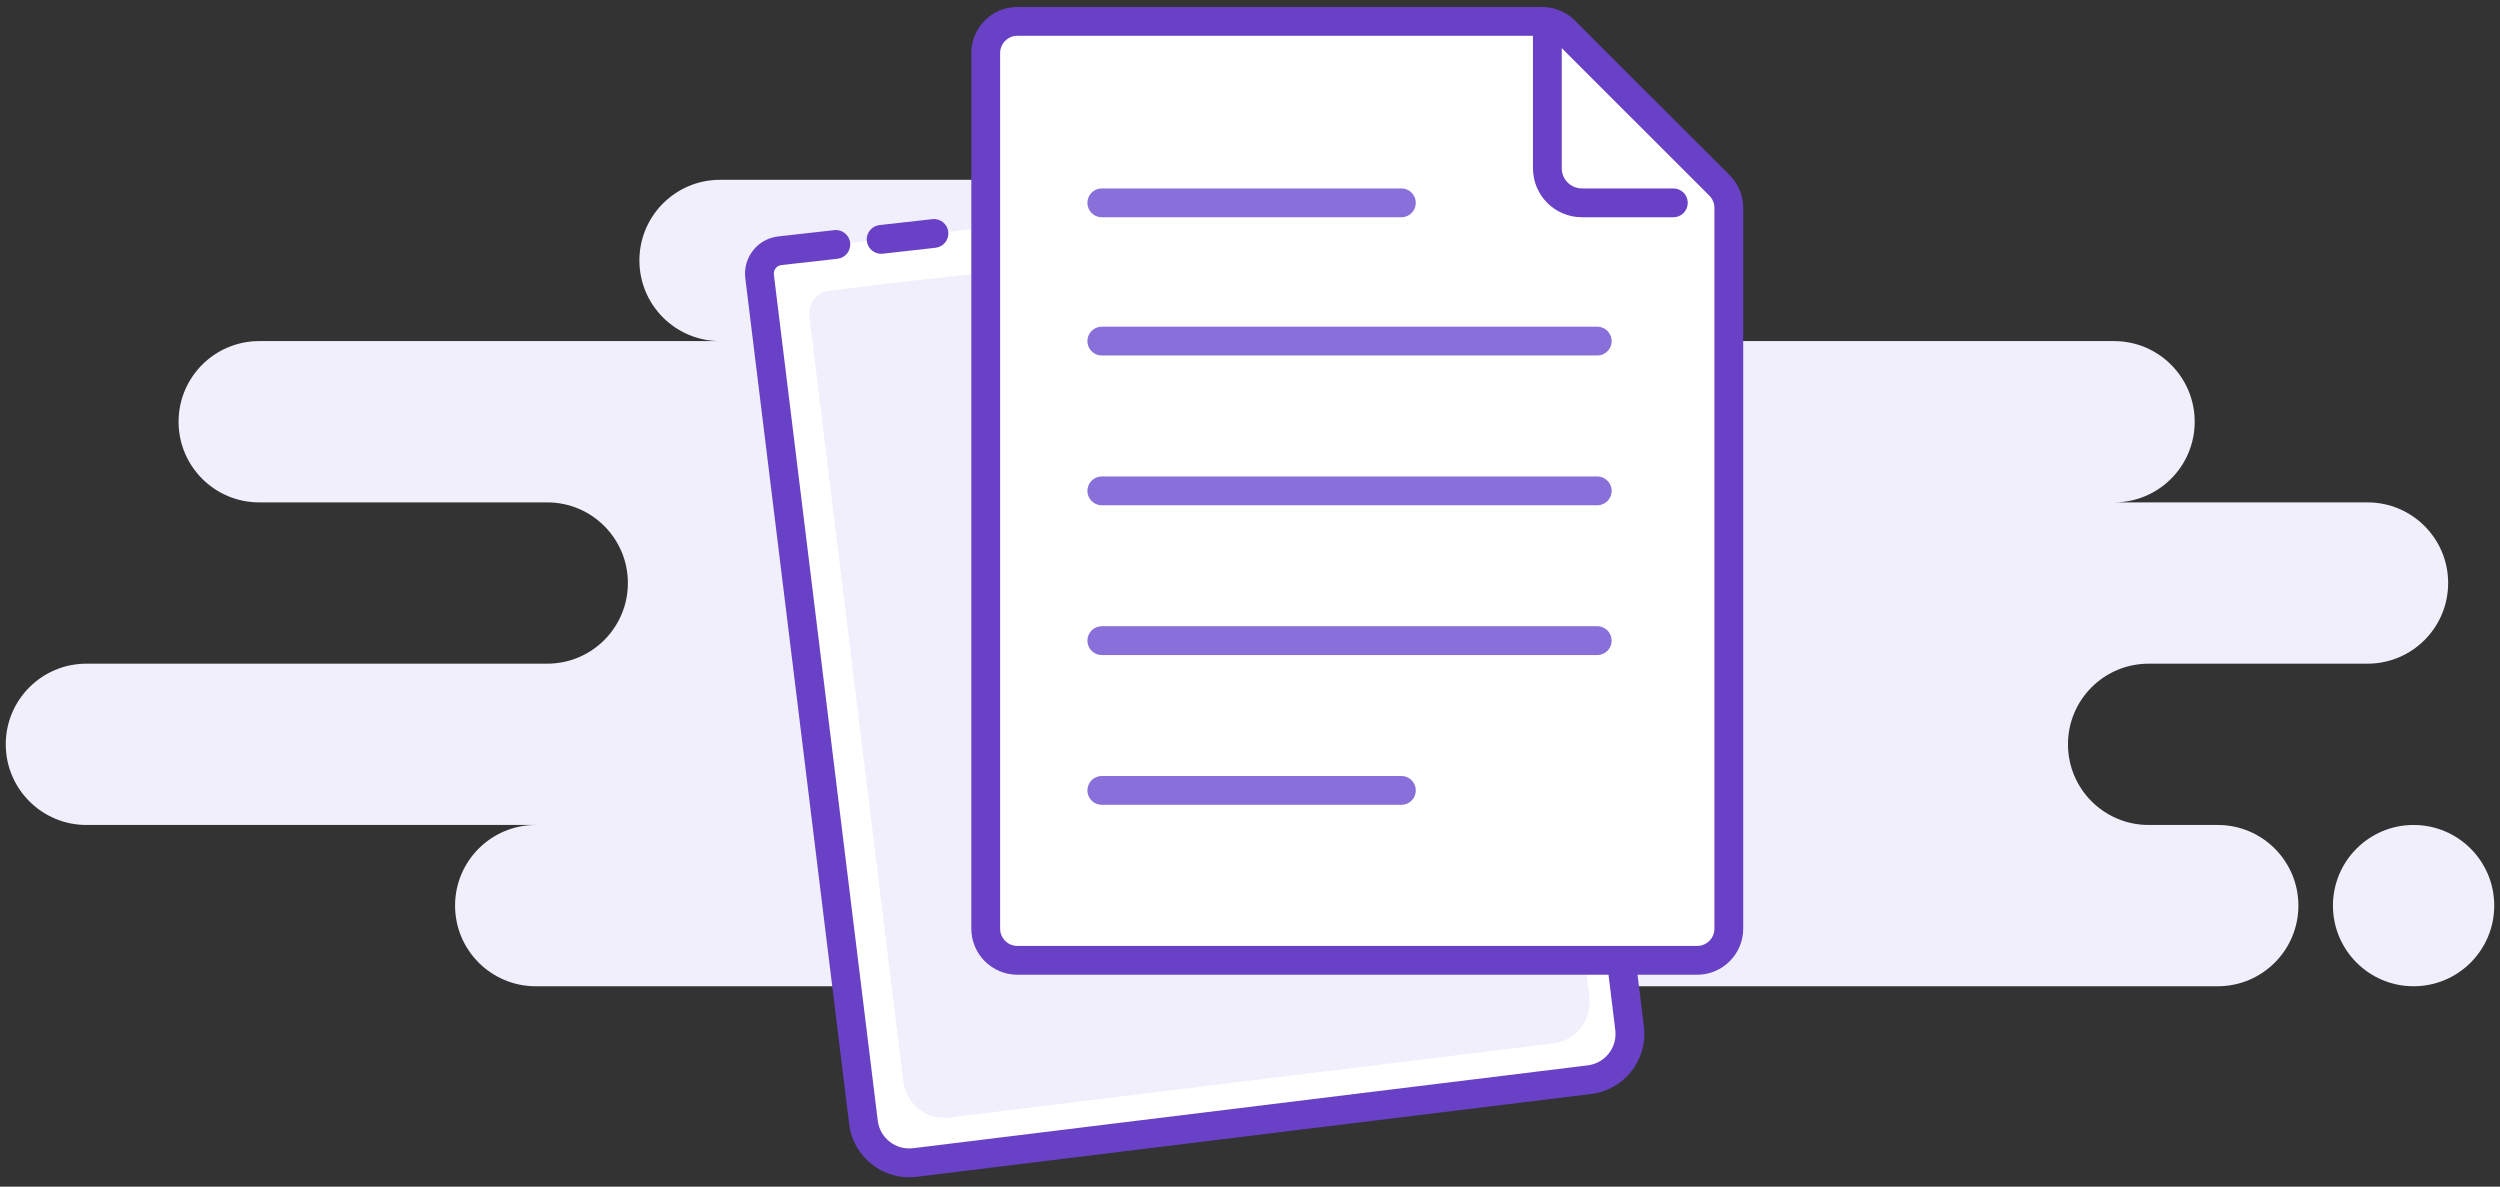 <svg width="217" height="103" viewBox="0 0 217 103" fill="none" xmlns="http://www.w3.org/2000/svg">
<rect x="0" y="0" width="217" height="103" fill="#333333" stroke="none"/>
<circle cx="209.5" cy="78.607" r="7" fill="#F1EFFB"/>
<path fill-rule="evenodd" clip-rule="evenodd" d="M137.5 85.607H46.5C42.634 85.607 39.5 82.473 39.5 78.607C39.5 74.741 42.634 71.607 46.5 71.607H7.5C3.634 71.607 0.5 68.473 0.5 64.607C0.5 60.741 3.634 57.607 7.5 57.607H47.5C51.366 57.607 54.5 54.473 54.5 50.607C54.5 46.741 51.366 43.607 47.5 43.607H22.5C18.634 43.607 15.5 40.473 15.5 36.607C15.5 32.741 18.634 29.607 22.5 29.607H62.5C58.634 29.607 55.5 26.473 55.5 22.607C55.5 18.741 58.634 15.607 62.5 15.607H119.5C123.366 15.607 126.5 18.741 126.5 22.607C126.5 26.473 123.366 29.607 119.5 29.607H183.5C187.366 29.607 190.5 32.741 190.5 36.607C190.5 40.473 187.366 43.607 183.5 43.607H205.5C209.366 43.607 212.5 46.741 212.5 50.607C212.5 54.473 209.366 57.607 205.5 57.607H186.5C182.634 57.607 179.5 60.741 179.5 64.607C179.5 68.473 182.634 71.607 186.5 71.607H192.5C196.366 71.607 199.5 74.741 199.5 78.607C199.5 82.473 196.366 85.607 192.5 85.607H140.5C139.985 85.607 139.483 85.552 139 85.446C138.517 85.552 138.015 85.607 137.5 85.607Z" fill="#F1EFFB"/>
<path fill-rule="evenodd" clip-rule="evenodd" d="M131.311 14.608L140.613 82.451L141.449 89.257C141.718 91.45 140.159 93.446 137.966 93.715L79.406 100.905C77.213 101.174 75.218 99.615 74.948 97.422L65.933 23.995C65.798 22.898 66.578 21.901 67.674 21.766C67.681 21.765 67.688 21.764 67.695 21.764L72.553 21.219M76.482 20.778L81.069 20.263L76.482 20.778Z" fill="white"/>
<path d="M132.55 14.438C132.456 13.754 131.826 13.276 131.142 13.37C130.458 13.463 129.979 14.094 130.073 14.778L132.55 14.438ZM140.613 82.451L141.854 82.299C141.853 82.293 141.853 82.287 141.852 82.281L140.613 82.451ZM141.449 89.257L142.69 89.105L141.449 89.257ZM137.966 93.715L138.119 94.956L137.966 93.715ZM79.406 100.905L79.558 102.146L79.406 100.905ZM74.948 97.422L76.189 97.27L74.948 97.422ZM65.933 23.995L67.173 23.843L65.933 23.995ZM67.695 21.764L67.834 23.006L67.695 21.764ZM72.693 22.461C73.379 22.384 73.872 21.765 73.795 21.079C73.719 20.393 73.1 19.899 72.414 19.976L72.693 22.461ZM76.342 19.536C75.656 19.613 75.163 20.231 75.24 20.917C75.317 21.603 75.935 22.097 76.621 22.02L76.342 19.536ZM81.208 21.506C81.894 21.429 82.388 20.81 82.311 20.124C82.234 19.438 81.615 18.944 80.93 19.021L81.208 21.506ZM130.073 14.778L139.375 82.621L141.852 82.281L132.55 14.438L130.073 14.778ZM139.373 82.603L140.208 89.409L142.69 89.105L141.854 82.299L139.373 82.603ZM140.208 89.409C140.393 90.917 139.321 92.289 137.814 92.474L138.119 94.956C140.997 94.602 143.043 91.983 142.69 89.105L140.208 89.409ZM137.814 92.474L79.254 99.664L79.558 102.146L138.119 94.956L137.814 92.474ZM79.254 99.664C77.746 99.85 76.374 98.778 76.189 97.27L73.708 97.575C74.061 100.453 76.681 102.499 79.558 102.146L79.254 99.664ZM76.189 97.27L67.173 23.843L64.692 24.147L73.708 97.575L76.189 97.27ZM67.173 23.843C67.123 23.431 67.415 23.057 67.826 23.007L67.522 20.525C65.74 20.744 64.473 22.366 64.692 24.147L67.173 23.843ZM67.826 23.007C67.829 23.006 67.832 23.006 67.834 23.006L67.555 20.521C67.544 20.523 67.533 20.524 67.522 20.525L67.826 23.007ZM67.834 23.006L72.693 22.461L72.414 19.976L67.555 20.521L67.834 23.006ZM76.621 22.02L81.208 21.506L80.93 19.021L76.342 19.536L76.621 22.02Z" fill="#6941C6"/>
<path fill-rule="evenodd" clip-rule="evenodd" d="M128.779 18.876L137.198 80.36L137.956 86.528C138.2 88.515 136.806 90.321 134.842 90.562L82.4 97.002C80.437 97.243 78.647 95.827 78.403 93.84L70.253 27.464C70.118 26.367 70.898 25.369 71.994 25.235L78.482 24.438" fill="#F1EFFB"/>
<path d="M85.561 4.607C85.561 3.089 86.792 1.857 88.311 1.857H133.868C134.597 1.857 135.296 2.147 135.812 2.662L149.255 16.097C149.771 16.613 150.061 17.313 150.061 18.042V80.607C150.061 82.126 148.83 83.357 147.311 83.357H88.311C86.792 83.357 85.561 82.126 85.561 80.607V4.607Z" fill="white" stroke="#6941C6" stroke-width="2.5"/>
<path d="M134.311 3.01V14.607C134.311 16.264 135.654 17.607 137.311 17.607H145.245" stroke="#6941C6" stroke-width="2.5" stroke-linecap="round" stroke-linejoin="round"/>
<path d="M95.639 68.607H121.639M95.639 17.607H121.639H95.639ZM95.639 29.607H138.639H95.639ZM95.639 42.607H138.639H95.639ZM95.639 55.607H138.639H95.639Z" stroke="#896FD9" stroke-width="2.5" stroke-linecap="round" stroke-linejoin="round"/>
</svg>

